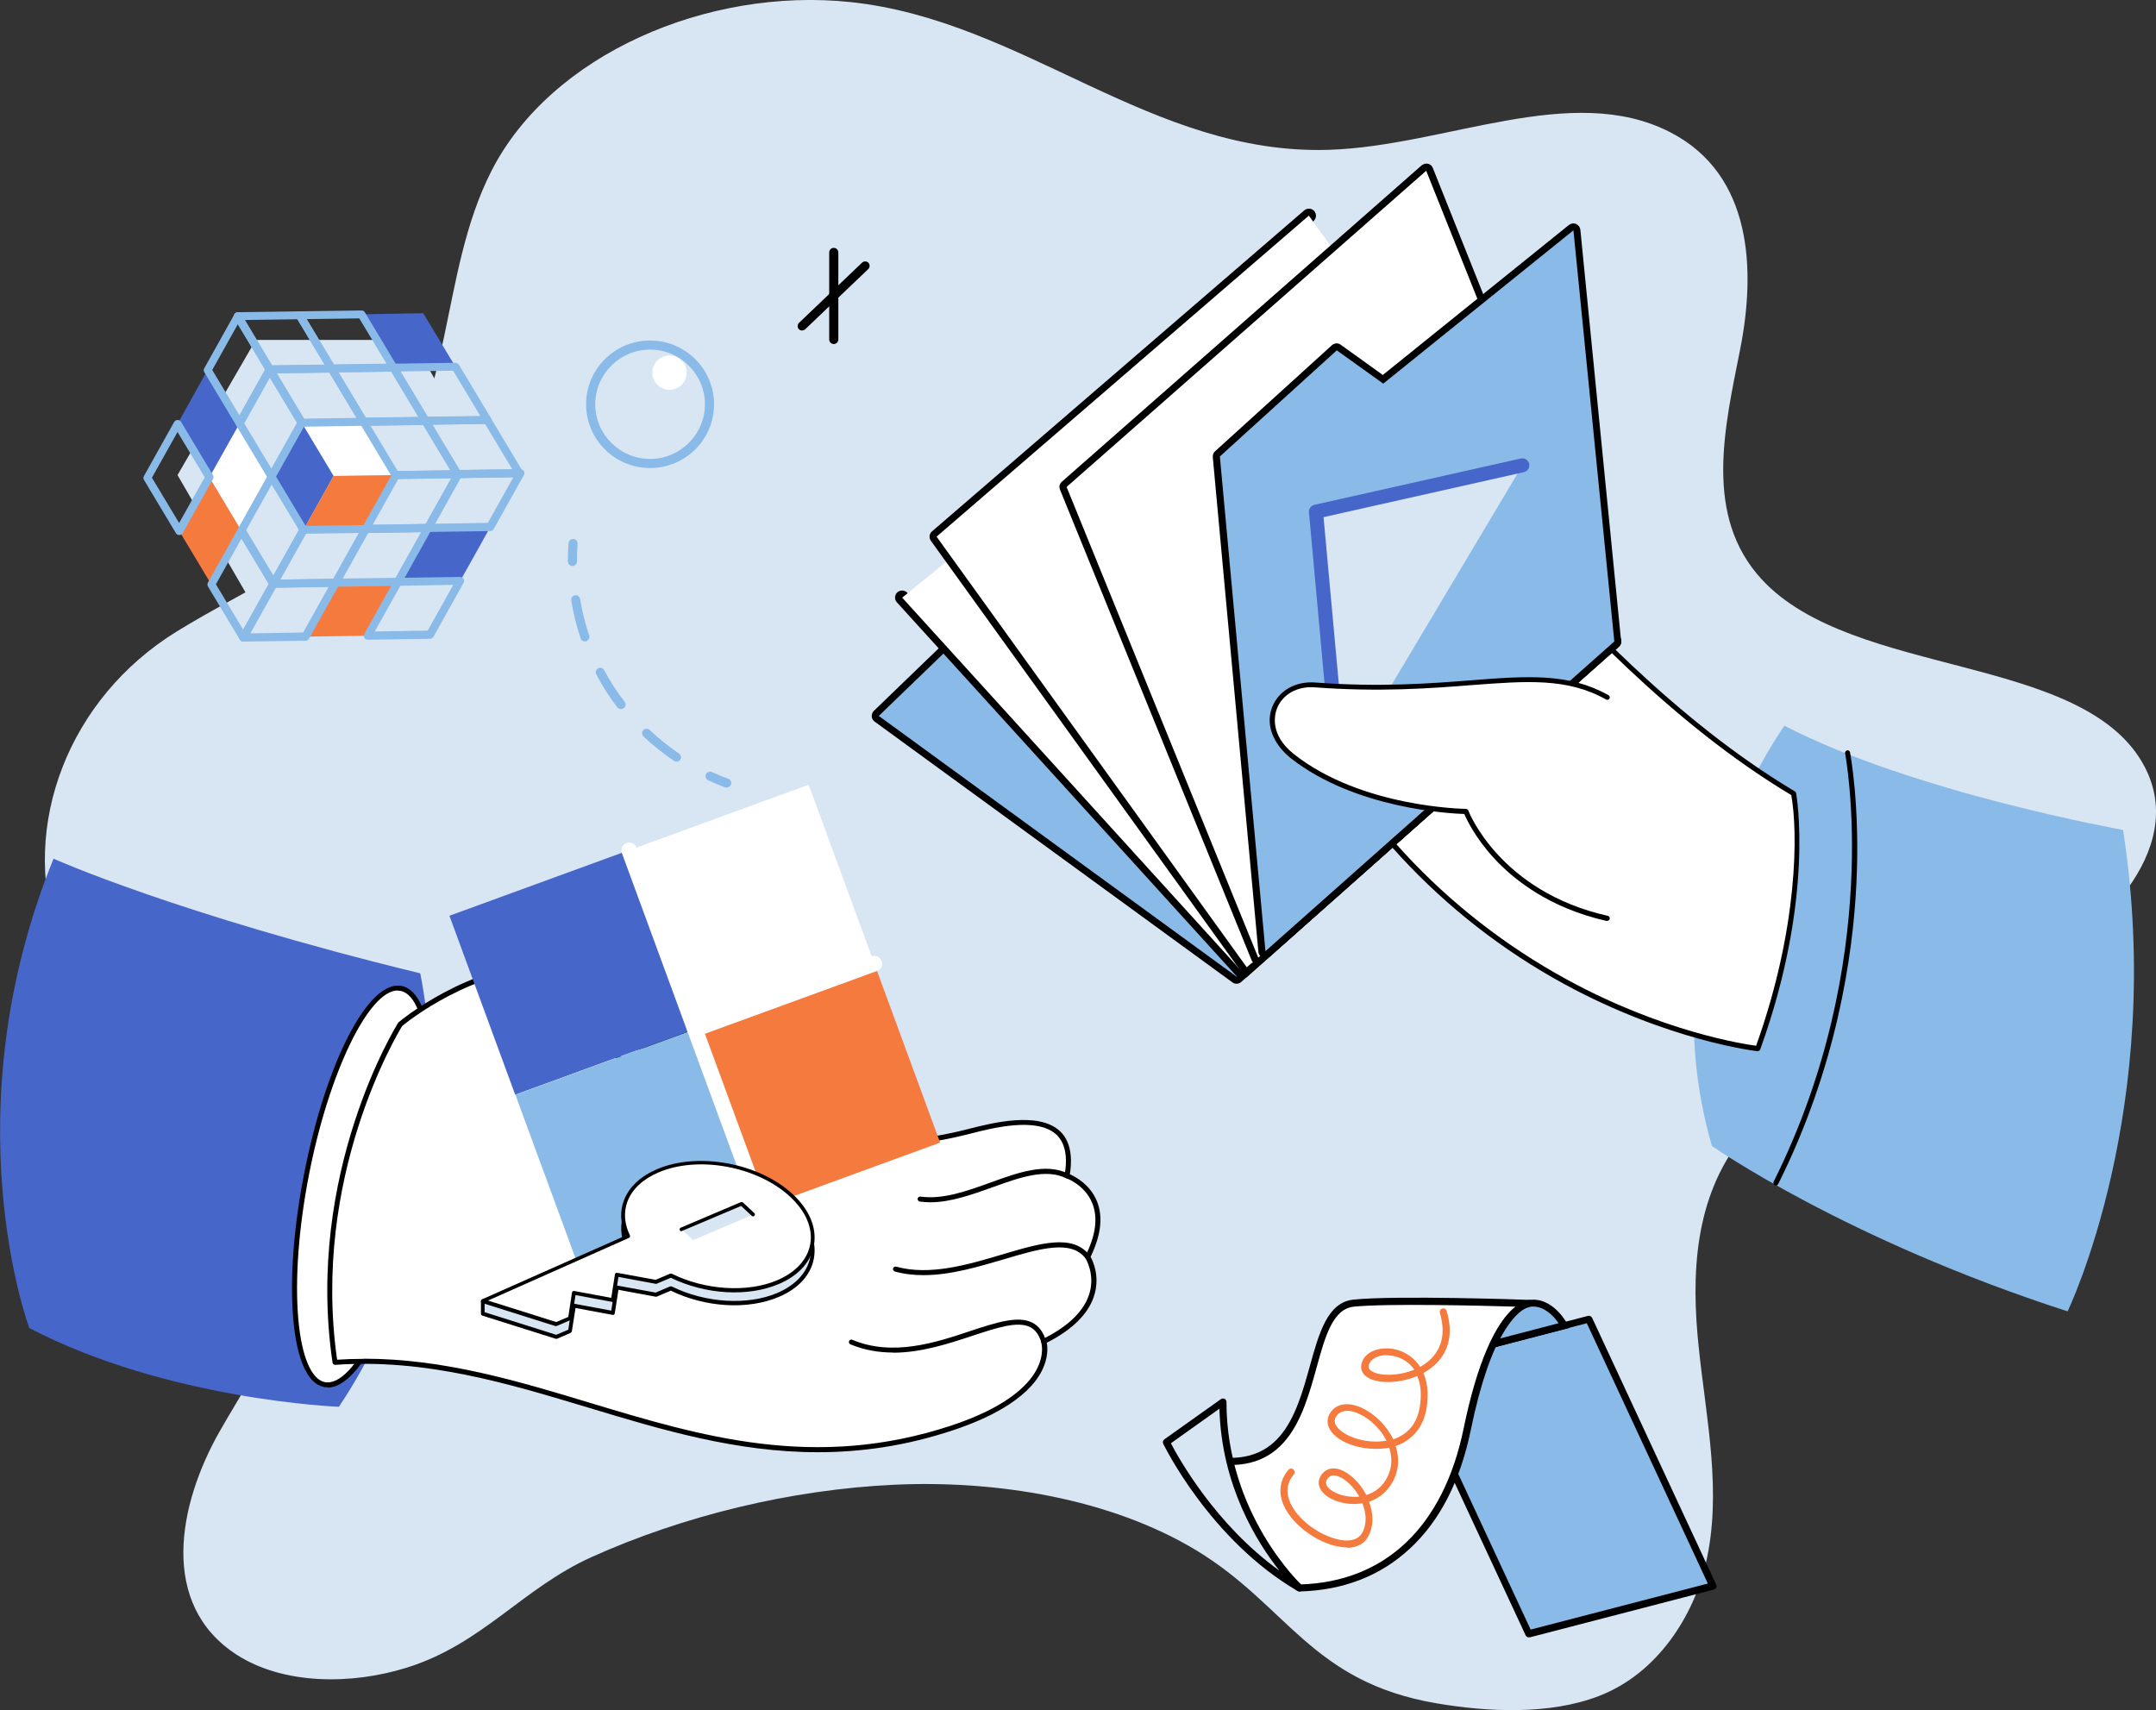 <svg width="179" height="142" viewBox="0 0 179 142" fill="none" xmlns="http://www.w3.org/2000/svg">
<rect x="0" y="0" width="179" height="142" fill="#333333" stroke="none"/>
<g clip-path="url(#clip0_261_56)">
<path d="M141.61 129.853C140.621 134.04 137.715 138.921 132.721 140.832C128.667 142.39 123.55 142.158 119.264 141.428C108.848 139.651 106.919 133.334 99.336 128.734C92.205 124.425 82.729 122.879 74.206 123.281C65.658 123.683 56.744 125.849 49.124 129.281C43.373 131.874 40.052 136.499 33.8 138.458C29.184 139.907 23.543 139.894 19.66 137.399C13.188 133.225 14.775 124.924 18.243 118.839C21.699 112.753 26.547 106.375 24.605 99.864C21.931 90.894 7.742 86.695 4.762 77.798C1.648 68.487 5.715 57.971 14.653 52.445C20.429 48.879 27.169 46.177 31.358 41.211C37.805 33.568 36.389 22.845 40.809 14.179C45.754 4.503 58.747 -1.071 70.591 0.17C84.988 1.68 95.526 12.914 110.35 12.439C120.046 12.123 130.474 6.767 138.667 10.978C145.53 14.508 145.762 22.48 144.48 28.979C143.198 35.479 141.403 42.818 146.262 48.1C153.894 56.377 173.2 54.198 178.096 63.74C181.576 70.531 174.433 77.895 166.679 81.741C158.925 85.587 149.62 88.216 144.675 94.399C140.633 99.45 140.401 105.876 141.036 111.877C141.659 117.877 143.002 123.95 141.61 129.865V129.853Z" fill="#D8E5F3"/>
<path d="M69.224 28.566C69.016 28.566 68.845 28.395 68.845 28.188V20.959C68.845 20.752 69.016 20.581 69.224 20.581C69.431 20.581 69.602 20.752 69.602 20.959V28.188C69.602 28.395 69.431 28.566 69.224 28.566Z" fill="black"/>
<path d="M66.598 27.446C66.501 27.446 66.403 27.409 66.33 27.336C66.183 27.19 66.195 26.947 66.33 26.813L71.568 21.811C71.715 21.665 71.959 21.677 72.093 21.811C72.24 21.957 72.228 22.2 72.093 22.334L66.855 27.336C66.781 27.409 66.684 27.434 66.598 27.434V27.446Z" fill="black"/>
<path d="M53.972 38.862C51.042 38.862 48.661 36.489 48.661 33.568C48.661 30.647 51.042 28.273 53.972 28.273C56.903 28.273 59.284 30.647 59.284 33.568C59.284 36.489 56.903 38.862 53.972 38.862ZM53.972 29.028C51.457 29.028 49.418 31.073 49.418 33.568C49.418 36.063 51.469 38.108 53.972 38.108C56.476 38.108 58.527 36.063 58.527 33.568C58.527 31.073 56.476 29.028 53.972 29.028Z" fill="#8ABAE7"/>
<path d="M55.584 32.363C56.373 32.363 57.013 31.725 57.013 30.939C57.013 30.152 56.373 29.515 55.584 29.515C54.795 29.515 54.156 30.152 54.156 30.939C54.156 31.725 54.795 32.363 55.584 32.363Z" fill="white"/>
<path d="M47.525 46.993C47.317 46.993 47.147 46.822 47.147 46.615C47.147 46.104 47.171 45.605 47.208 45.094C47.22 44.887 47.403 44.741 47.611 44.753C47.818 44.765 47.965 44.948 47.952 45.155C47.916 45.642 47.891 46.129 47.904 46.615C47.904 46.822 47.733 46.993 47.525 46.993Z" fill="#8ABAE7"/>
<path d="M56.17 63.241C56.097 63.241 56.024 63.217 55.963 63.18C55.071 62.572 54.217 61.89 53.423 61.148C53.276 61.002 53.264 60.77 53.411 60.624C53.557 60.478 53.789 60.466 53.936 60.612C54.693 61.33 55.523 61.987 56.378 62.572C56.549 62.681 56.598 62.925 56.476 63.083C56.402 63.192 56.28 63.241 56.17 63.241ZM51.542 58.871C51.432 58.871 51.323 58.823 51.249 58.725C50.92 58.3 50.602 57.849 50.321 57.399C50.028 56.949 49.76 56.474 49.503 55.987C49.405 55.804 49.479 55.585 49.662 55.488C49.845 55.391 50.065 55.464 50.163 55.646C50.407 56.109 50.675 56.559 50.956 56.997C51.237 57.435 51.542 57.861 51.86 58.275C51.982 58.433 51.958 58.677 51.787 58.798C51.713 58.847 51.64 58.871 51.555 58.871H51.542ZM48.563 53.261C48.404 53.261 48.258 53.163 48.209 53.005C47.867 51.983 47.598 50.924 47.427 49.853C47.391 49.646 47.537 49.463 47.733 49.427C47.94 49.39 48.123 49.536 48.16 49.731C48.331 50.753 48.587 51.776 48.917 52.762C48.978 52.956 48.88 53.163 48.685 53.236C48.648 53.248 48.612 53.261 48.563 53.261Z" fill="#8ABAE7"/>
<path d="M60.334 65.395C60.334 65.395 60.249 65.395 60.2 65.371C59.724 65.201 59.26 64.994 58.796 64.787C58.613 64.702 58.527 64.483 58.613 64.288C58.698 64.105 58.918 64.02 59.113 64.105C59.553 64.312 60.005 64.495 60.469 64.665C60.664 64.738 60.762 64.957 60.688 65.14C60.627 65.286 60.493 65.383 60.334 65.383V65.395Z" fill="#8ABAE7"/>
<path d="M176.277 68.913C176.277 68.913 158.852 65.809 148.155 60.259C148.155 60.259 136.567 76.081 142.135 95.153C142.135 95.153 153.198 102.919 171.661 108.883C171.661 108.883 179.843 91.965 176.265 68.913H176.277Z" fill="#8ABAE7"/>
<path d="M148.9 65.894C148.9 65.894 150.536 74.341 145.933 87.072C145.933 87.072 117.127 83.968 104.843 52.044C104.843 52.044 93.206 59.76 85.318 57.387C80.031 55.792 81.068 51.009 83.706 50.376C101.204 46.177 112.292 36.063 116.309 36.732C120.327 37.402 132.281 55.975 148.912 65.894H148.9Z" fill="white"/>
<path d="M145.933 87.279C145.933 87.279 145.921 87.279 145.909 87.279C145.835 87.279 138.57 86.439 129.888 81.717C124.796 78.942 120.217 75.376 116.285 71.128C111.425 65.882 107.542 59.565 104.733 52.36C103.048 53.443 92.644 59.809 85.257 57.581C82.741 56.827 81.276 55.208 81.325 53.261C81.362 51.788 82.351 50.498 83.657 50.181C93.768 47.747 101.668 43.378 107.444 40.189C111.584 37.901 114.587 36.233 116.346 36.525C118.031 36.805 120.925 39.97 124.93 44.339C130.901 50.863 139.095 59.797 149.022 65.712C149.071 65.748 149.108 65.797 149.12 65.846C149.132 65.931 150.707 74.499 146.141 87.133C146.116 87.218 146.031 87.267 145.945 87.267L145.933 87.279ZM104.843 51.837C104.843 51.837 104.892 51.837 104.904 51.837C104.965 51.861 105.014 51.898 105.039 51.958C107.835 59.212 111.718 65.553 116.59 70.823C120.485 75.035 125.028 78.564 130.083 81.327C137.971 85.636 144.675 86.682 145.799 86.829C149.328 76.994 149.267 68.986 148.717 66.016C138.777 60.064 130.596 51.131 124.613 44.607C120.815 40.457 117.811 37.183 116.273 36.927C114.661 36.659 111.718 38.29 107.652 40.542C101.864 43.743 93.939 48.137 83.767 50.571C82.644 50.839 81.801 51.971 81.764 53.261C81.716 55.013 83.071 56.474 85.403 57.18C87.614 57.849 91.594 58.08 97.968 55.415C101.803 53.808 104.709 51.885 104.745 51.873C104.782 51.849 104.819 51.837 104.855 51.837H104.843Z" fill="black"/>
<path d="M102.67 81.68C102.547 81.68 102.425 81.644 102.328 81.571L72.618 59.918C72.484 59.821 72.386 59.663 72.374 59.492C72.374 59.322 72.423 59.152 72.545 59.03L104.062 28.614C104.269 28.407 104.611 28.395 104.843 28.578L134.381 52.798C134.516 52.908 134.589 53.066 134.589 53.236C134.589 53.407 134.516 53.565 134.394 53.687L103.048 81.534C102.938 81.632 102.804 81.68 102.657 81.68H102.67ZM73.864 59.383L102.633 80.341L133.124 53.261L104.513 29.807L73.864 59.371V59.383Z" fill="black"/>
<path d="M72.96 59.444L102.67 81.096L134.027 53.261L104.477 29.04L72.96 59.444Z" fill="#8ABAE7"/>
<path d="M103.134 81.278C102.975 81.278 102.816 81.218 102.694 81.084L74.462 50.011C74.243 49.768 74.267 49.402 74.499 49.183C74.743 48.964 75.11 48.989 75.329 49.22L103.17 79.867L133.624 52.822C133.869 52.603 134.235 52.628 134.455 52.871C134.675 53.115 134.65 53.48 134.406 53.699L103.512 81.132C103.402 81.23 103.256 81.278 103.121 81.278H103.134Z" fill="black"/>
<path d="M74.902 49.622L103.134 80.694L134.027 53.261L106.296 24.172L74.902 49.622Z" fill="white"/>
<path d="M103.512 80.901C103.329 80.901 103.146 80.816 103.036 80.658L77.283 44.899C77.112 44.656 77.149 44.315 77.381 44.12L108.287 17.465C108.531 17.259 108.897 17.283 109.117 17.526C109.324 17.77 109.3 18.135 109.056 18.354L78.553 44.668L103.988 80C104.171 80.256 104.123 80.621 103.854 80.816C103.756 80.889 103.634 80.925 103.512 80.925V80.901Z" fill="black"/>
<path d="M77.759 44.558L103.512 80.317L134.027 53.261L108.665 17.904L77.759 44.558Z" fill="white"/>
<path d="M104.465 80.098C104.465 80.098 104.379 80.098 104.33 80.086C104.147 80.037 103.988 79.915 103.915 79.733L88.004 40.651C87.907 40.42 87.968 40.165 88.163 39.994L118.031 13.729C118.178 13.607 118.373 13.559 118.556 13.595C118.739 13.644 118.898 13.765 118.959 13.948L134.565 53.029C134.65 53.261 134.589 53.516 134.406 53.675L104.843 79.927C104.733 80.025 104.599 80.074 104.452 80.074L104.465 80.098ZM89.25 40.603L104.697 78.528L133.331 53.09L118.178 15.153L89.25 40.591V40.603Z" fill="black"/>
<path d="M88.554 40.432L104.465 79.514L134.027 53.261L118.409 14.179L88.554 40.432Z" fill="white"/>
<path d="M105.063 79.562C104.99 79.562 104.916 79.55 104.843 79.526C104.636 79.441 104.501 79.258 104.477 79.039L100.691 37.962C100.679 37.779 100.74 37.596 100.875 37.475L110.582 28.663C110.79 28.48 111.095 28.456 111.315 28.626L114.807 31.134L130.254 18.683C130.425 18.549 130.645 18.512 130.852 18.597C131.048 18.683 131.182 18.865 131.207 19.072L134.589 53.212C134.613 53.395 134.54 53.577 134.394 53.699L105.442 79.416C105.332 79.514 105.197 79.562 105.051 79.562H105.063ZM101.888 38.144L105.539 77.773L133.405 53.017L130.156 20.253L115.198 32.302C114.99 32.472 114.697 32.472 114.49 32.326L111.022 29.831L101.876 38.132L101.888 38.144Z" fill="black"/>
<path d="M101.278 37.901L105.063 78.978L134.027 53.261L130.633 19.121L114.844 31.852L110.985 29.089L101.278 37.901Z" fill="#8ABAE7"/>
<path d="M126.395 38.643L111.229 64.093L109.263 42.489L126.395 38.643Z" fill="#D8E5F3"/>
<path d="M111.229 64.677C110.936 64.677 110.68 64.446 110.643 64.142L108.677 42.538C108.653 42.246 108.848 41.978 109.129 41.917L126.261 38.071C126.579 37.998 126.884 38.193 126.957 38.509C127.03 38.826 126.835 39.13 126.518 39.203L109.886 42.94L111.816 64.032C111.84 64.349 111.608 64.641 111.29 64.665C111.278 64.665 111.254 64.665 111.242 64.665L111.229 64.677Z" fill="#4666C9"/>
<path d="M133.453 76.252C124.246 74.183 121.719 67.367 121.719 67.367C121.719 67.367 113.073 67.318 107.31 62.778C104.11 60.259 105.893 56.608 109.166 56.851C121.865 57.812 127.8 54.709 133.453 57.886V76.24V76.252Z" fill="white"/>
<path d="M133.453 76.471C133.453 76.471 133.417 76.471 133.404 76.471C128.593 75.388 125.626 73.002 123.978 71.189C122.451 69.509 121.767 68.036 121.572 67.586C120.424 67.549 112.524 67.16 107.175 62.961C105.991 62.024 104.953 60.405 105.625 58.701C106.162 57.35 107.554 56.547 109.178 56.669C114.526 57.07 118.739 56.754 122.122 56.486C126.835 56.121 130.242 55.865 133.551 57.727C133.649 57.788 133.685 57.91 133.624 58.007C133.563 58.105 133.441 58.141 133.343 58.08C130.144 56.279 126.786 56.535 122.146 56.888C118.751 57.155 114.526 57.472 109.141 57.07C107.7 56.961 106.479 57.654 106.015 58.835C105.832 59.31 105.38 61.001 107.432 62.62C113.061 67.063 121.621 67.16 121.706 67.16C121.792 67.16 121.877 67.221 121.902 67.294C121.926 67.367 124.503 74.025 133.49 76.045C133.6 76.069 133.673 76.179 133.649 76.3C133.624 76.398 133.539 76.459 133.441 76.459L133.453 76.471Z" fill="black"/>
<path d="M147.447 98.427C147.447 98.427 147.386 98.427 147.349 98.403C147.252 98.355 147.203 98.221 147.252 98.123C156.434 79.733 153.223 62.718 153.186 62.547C153.162 62.438 153.235 62.328 153.357 62.304C153.467 62.279 153.577 62.352 153.601 62.474C153.601 62.523 154.444 66.831 154.126 73.379C153.833 79.416 152.466 88.642 147.63 98.318C147.593 98.391 147.52 98.44 147.447 98.44V98.427Z" fill="black"/>
<path d="M4.445 71.298C4.445 71.298 14.641 75.887 34.887 80.816C34.887 80.816 39.283 100.241 28.134 116.806C28.134 116.806 13.957 116.27 2.43 110.27C2.43 110.27 -4.188 92.512 4.445 71.298Z" fill="#4666C9"/>
<path d="M34.801 99.401C33.043 108.493 29.526 115.455 26.937 114.956C24.349 114.457 23.665 106.691 25.423 97.612C27.182 88.52 30.698 81.558 33.287 82.057C35.876 82.556 36.56 90.321 34.801 99.401Z" fill="white"/>
<path d="M27.194 115.187C27.096 115.187 26.998 115.187 26.901 115.163C25.545 114.907 24.642 112.899 24.349 109.527C24.056 106.229 24.373 101.981 25.228 97.576C27.035 88.24 30.588 81.327 33.336 81.863C36.083 82.386 36.816 90.115 35.021 99.462C33.287 108.469 29.917 115.211 27.218 115.211L27.194 115.187ZM33.019 82.24C30.601 82.24 27.279 89.117 25.631 97.648C24.788 102.03 24.483 106.229 24.764 109.491C25.032 112.619 25.851 114.542 26.974 114.761C29.404 115.224 32.896 108.176 34.594 99.377C36.291 90.565 35.681 82.739 33.251 82.276C33.177 82.264 33.092 82.252 33.019 82.252V82.24Z" fill="black"/>
<path d="M33.226 85.039C33.226 85.039 25.472 97.222 27.817 113.106C45.693 111.852 59.345 125.094 79.054 118.558C88.078 115.564 86.661 111.377 86.661 111.377C92.864 108.298 90.312 104.355 90.312 104.355C92.95 99.121 88.603 97.624 88.603 97.624C89.738 91.234 82.436 93.437 80.128 94.022C63.216 98.245 50.846 87.34 50.846 87.34C63.35 85.672 67.82 75.181 62.496 74.767C57.172 74.353 55.596 79.611 45.938 80C38.758 80.28 33.251 85.039 33.251 85.039H33.226Z" fill="white"/>
<path d="M67.893 120.579C61.128 120.579 54.937 118.717 48.893 116.891C42.226 114.883 35.339 112.789 27.829 113.325C27.719 113.325 27.621 113.252 27.609 113.142C25.289 97.369 32.97 85.052 33.055 84.93C33.055 84.918 33.08 84.893 33.092 84.881C33.153 84.832 38.745 80.086 45.913 79.793C51.176 79.587 54.058 77.883 56.378 76.519C58.332 75.363 60.029 74.377 62.483 74.56C63.973 74.669 64.84 75.546 64.877 76.958C64.975 80.524 59.87 86.159 51.31 87.486C52.263 88.252 55.084 90.346 59.211 92.086C63.924 94.07 71.373 95.993 80.055 93.827C80.177 93.802 80.299 93.766 80.446 93.729C82.314 93.255 86.185 92.257 87.98 93.9C88.798 94.654 89.079 95.871 88.823 97.502C89.274 97.697 90.495 98.342 91.069 99.73C91.594 101.02 91.411 102.566 90.544 104.355C90.74 104.708 91.301 105.913 90.886 107.422C90.459 108.992 89.115 110.367 86.905 111.487C86.979 111.84 87.052 112.704 86.515 113.787C85.269 116.282 81.813 117.865 79.127 118.753C75.183 120.068 71.459 120.579 67.905 120.579H67.893ZM30.21 112.814C36.865 112.814 43.032 114.676 49.015 116.489C58.173 119.252 67.649 122.112 78.981 118.364C83.547 116.854 85.33 115.041 86.026 113.787C86.759 112.461 86.454 111.463 86.441 111.451C86.405 111.353 86.441 111.244 86.551 111.195C88.737 110.112 90.056 108.809 90.471 107.325C90.91 105.742 90.129 104.489 90.117 104.476C90.08 104.416 90.068 104.33 90.117 104.27C90.984 102.553 91.167 101.093 90.678 99.888C90.056 98.367 88.542 97.831 88.517 97.831C88.419 97.795 88.358 97.697 88.383 97.6C88.664 96.03 88.432 94.886 87.699 94.204C86.075 92.707 82.351 93.669 80.556 94.131C80.409 94.168 80.287 94.204 80.165 94.228C71.373 96.419 63.827 94.484 59.04 92.464C53.863 90.273 50.712 87.534 50.688 87.51C50.627 87.461 50.602 87.376 50.627 87.291C50.651 87.218 50.712 87.157 50.798 87.145C60.053 85.916 64.559 79.964 64.474 76.982C64.437 75.801 63.729 75.096 62.459 74.998C60.127 74.816 58.576 75.741 56.598 76.897C54.241 78.284 51.298 80.013 45.925 80.232C39.148 80.499 33.788 84.857 33.385 85.198C32.994 85.843 25.826 97.734 27.988 112.899C28.733 112.85 29.465 112.826 30.198 112.826L30.21 112.814Z" fill="black"/>
<path d="M74.145 112.302C72.973 112.302 71.776 112.108 70.604 111.621C70.494 111.572 70.445 111.45 70.494 111.353C70.543 111.244 70.665 111.195 70.762 111.244C74.108 112.655 77.698 111.475 80.568 110.513C82.68 109.82 84.512 109.211 85.709 109.82C86.246 110.099 86.612 110.586 86.844 111.329C86.881 111.438 86.82 111.56 86.71 111.584C86.6 111.621 86.478 111.56 86.454 111.45C86.258 110.83 85.965 110.416 85.538 110.197C84.5 109.661 82.754 110.246 80.727 110.915C78.773 111.56 76.489 112.315 74.157 112.315L74.145 112.302Z" fill="black"/>
<path d="M77.234 99.827C76.941 99.827 76.648 99.803 76.367 99.766C76.257 99.754 76.172 99.644 76.184 99.535C76.196 99.425 76.306 99.34 76.416 99.352C78.272 99.62 80.287 98.89 82.241 98.184C84.597 97.332 86.82 96.541 88.676 97.442C88.786 97.49 88.822 97.612 88.773 97.721C88.725 97.831 88.603 97.868 88.493 97.819C86.795 97.003 84.646 97.77 82.387 98.586C80.678 99.194 78.931 99.827 77.234 99.827Z" fill="black"/>
<path d="M76.672 105.876C75.867 105.876 75.073 105.791 74.291 105.572C74.181 105.535 74.12 105.426 74.145 105.316C74.169 105.207 74.291 105.146 74.401 105.17C77.198 105.949 80.385 105 83.205 104.16C86.356 103.223 89.079 102.419 90.459 104.233C90.532 104.33 90.507 104.452 90.422 104.525C90.324 104.598 90.202 104.574 90.129 104.489C88.932 102.906 86.331 103.673 83.34 104.562C81.227 105.182 78.919 105.876 76.685 105.876H76.672Z" fill="black"/>
<path d="M52.218 70.594L37.313 76.036L42.773 90.893L57.679 85.451L52.218 70.594Z" fill="#4666C9"/>
<path d="M67.137 65.156L52.231 70.599L57.692 85.456L72.597 80.013L67.137 65.156Z" fill="white"/>
<path d="M57.697 85.459L42.792 90.902L48.252 105.759L63.158 100.316L57.697 85.459Z" fill="#8ABAE7"/>
<path d="M72.592 80.014L57.686 85.457L63.147 100.314L78.052 94.871L72.592 80.014Z" fill="#F57A3E"/>
<path d="M63.155 100.959C62.886 100.959 62.642 100.801 62.544 100.533L51.628 70.823C51.506 70.495 51.677 70.118 52.019 69.996C52.348 69.874 52.727 70.044 52.849 70.385L63.766 100.095C63.888 100.423 63.717 100.801 63.375 100.922C63.302 100.947 63.228 100.959 63.155 100.959Z" fill="white"/>
<path d="M57.685 86.098C57.416 86.098 57.172 85.94 57.074 85.672C56.952 85.344 57.123 84.966 57.465 84.845L72.374 79.404C72.716 79.282 73.082 79.453 73.205 79.794C73.327 80.122 73.156 80.5 72.814 80.621L57.904 86.062C57.831 86.086 57.758 86.098 57.685 86.098Z" fill="white"/>
<path d="M64.584 107.519C67.954 106.095 68.442 102.858 65.695 100.302C62.947 97.746 57.978 96.833 54.62 98.257C51.994 99.365 51.115 101.58 52.153 103.71L40.089 108.018V109.065L46.182 110.988L47.318 110.501L47.647 108.383L50.895 108.98L51.225 106.862L54.473 107.458L55.719 106.935C58.466 108.298 62.007 108.59 64.608 107.495L64.584 107.519Z" fill="#D8E5F3"/>
<path d="M46.182 111.158C46.182 111.158 46.145 111.158 46.133 111.158L40.04 109.235C39.979 109.211 39.93 109.15 39.93 109.089V108.043C39.93 107.97 39.967 107.921 40.04 107.897L51.946 103.649C51.506 102.663 51.457 101.665 51.799 100.752C52.214 99.645 53.167 98.744 54.559 98.148C57.965 96.699 63.021 97.624 65.805 100.217C67.209 101.519 67.832 103.028 67.576 104.464C67.331 105.852 66.293 106.996 64.645 107.69C62.081 108.773 58.576 108.566 55.694 107.166L54.51 107.665C54.51 107.665 54.449 107.678 54.424 107.665L51.347 107.093L51.042 109.041C51.042 109.041 51.017 109.126 50.981 109.15C50.944 109.175 50.908 109.187 50.859 109.175L47.782 108.603L47.476 110.55C47.476 110.55 47.427 110.647 47.379 110.672L46.243 111.158C46.243 111.158 46.206 111.171 46.182 111.171V111.158ZM40.247 108.956L46.182 110.83L47.183 110.404L47.489 108.383C47.489 108.383 47.513 108.298 47.55 108.274C47.586 108.25 47.623 108.237 47.672 108.25L50.749 108.822L51.054 106.874C51.054 106.874 51.078 106.789 51.115 106.765C51.152 106.74 51.188 106.728 51.237 106.74L54.437 107.325L55.633 106.813C55.633 106.813 55.719 106.801 55.767 106.813C58.539 108.189 62.056 108.408 64.523 107.361C66.061 106.704 67.038 105.645 67.27 104.367C67.502 103.04 66.904 101.629 65.585 100.411C62.874 97.904 57.99 96.991 54.681 98.403C53.374 98.963 52.483 99.791 52.092 100.825C51.762 101.714 51.836 102.687 52.3 103.637C52.324 103.673 52.324 103.722 52.3 103.771C52.287 103.807 52.251 103.844 52.202 103.856L40.235 108.128V108.956H40.247Z" fill="black"/>
<path d="M64.584 106.472C67.954 105.048 68.442 101.811 65.695 99.255C62.947 96.699 57.978 95.786 54.62 97.21C51.994 98.318 51.115 100.533 52.153 102.663L40.089 108.03L46.182 109.953L47.318 109.467L47.647 107.349L50.895 107.945L51.225 105.827L54.473 106.424L55.719 105.9C58.466 107.264 62.007 107.556 64.608 106.46L64.584 106.472Z" fill="white"/>
<path d="M46.182 110.112C46.182 110.112 46.145 110.112 46.133 110.112L40.04 108.189C39.979 108.164 39.93 108.116 39.93 108.043C39.93 107.982 39.967 107.921 40.028 107.884L51.946 102.59C51.506 101.604 51.445 100.594 51.799 99.681C52.214 98.561 53.167 97.673 54.559 97.076C57.965 95.628 63.021 96.565 65.805 99.145C67.209 100.448 67.832 101.957 67.576 103.393C67.331 104.781 66.293 105.925 64.645 106.619C62.081 107.702 58.576 107.495 55.694 106.095L54.51 106.594C54.51 106.594 54.449 106.606 54.424 106.594L51.347 106.022L51.042 107.97C51.042 107.97 51.017 108.055 50.981 108.079C50.944 108.103 50.908 108.116 50.859 108.103L47.782 107.531L47.476 109.479C47.476 109.479 47.427 109.576 47.379 109.6L46.243 110.087C46.243 110.087 46.206 110.1 46.182 110.1V110.112ZM40.541 107.994L46.182 109.771L47.183 109.345L47.489 107.324C47.489 107.324 47.513 107.239 47.55 107.215C47.586 107.191 47.623 107.178 47.672 107.191L50.749 107.763L51.054 105.815C51.054 105.815 51.078 105.73 51.115 105.706C51.152 105.681 51.188 105.669 51.237 105.681L54.437 106.266L55.633 105.754C55.633 105.754 55.719 105.742 55.767 105.754C58.539 107.13 62.056 107.349 64.523 106.302C66.061 105.645 67.038 104.586 67.27 103.308C67.502 101.981 66.904 100.57 65.585 99.352C62.874 96.845 57.99 95.932 54.681 97.344C53.374 97.904 52.483 98.732 52.092 99.766C51.762 100.655 51.836 101.628 52.3 102.578C52.324 102.614 52.324 102.663 52.3 102.699C52.275 102.736 52.251 102.773 52.214 102.785L40.528 107.982L40.541 107.994Z" fill="black"/>
<path d="M57.538 102.967L56.586 102.079L61.568 99.961L62.52 100.849L57.538 102.967Z" fill="#D8E5F3"/>
<path d="M56.586 102.237C56.525 102.237 56.464 102.2 56.439 102.14C56.403 102.054 56.439 101.969 56.525 101.933L61.507 99.815C61.507 99.815 61.629 99.803 61.678 99.839L62.63 100.728C62.691 100.789 62.703 100.886 62.63 100.947C62.569 101.008 62.471 101.02 62.41 100.947L61.531 100.131L56.635 102.2C56.635 102.2 56.598 102.213 56.574 102.213L56.586 102.237Z" fill="black"/>
<path d="M142.221 131.691L126.932 135.659L116.626 113.495L131.915 109.527L142.221 131.691Z" fill="#8ABAE7"/>
<path d="M126.932 135.951C126.823 135.951 126.713 135.89 126.664 135.78L116.358 113.629C116.321 113.556 116.321 113.459 116.358 113.386C116.394 113.313 116.468 113.252 116.553 113.227L131.841 109.26C131.976 109.223 132.122 109.296 132.183 109.418L142.489 131.581C142.526 131.654 142.526 131.752 142.489 131.825C142.453 131.898 142.379 131.959 142.294 131.983L127.006 135.951C127.006 135.951 126.957 135.951 126.932 135.951ZM117.029 113.69L127.079 135.306L141.793 131.484L131.744 109.868L117.029 113.69Z" fill="black"/>
<path d="M126.981 108.225C125.113 108.724 123.208 111.901 121.804 118.68C120.033 127.249 114.844 131.667 107.883 131.849C107.883 131.849 102.828 128.49 99.69 121.017C110.802 123.719 107.383 108.712 112.365 108.201C115.894 107.836 126.969 108.225 126.969 108.225H126.981Z" fill="white"/>
<path d="M107.884 132.141C107.884 132.141 107.774 132.129 107.725 132.093C107.676 132.056 102.56 128.6 99.434 121.139C99.397 121.041 99.409 120.92 99.482 120.834C99.556 120.749 99.666 120.713 99.775 120.737C106.272 122.319 107.59 117.597 108.751 113.422C109.508 110.696 110.216 108.128 112.365 107.909C115.869 107.544 126.554 107.909 127.006 107.933C127.152 107.933 127.274 108.043 127.287 108.189C127.299 108.335 127.213 108.469 127.067 108.505C125.944 108.809 123.794 110.538 122.109 118.741C121.23 123.001 119.521 126.324 117.005 128.624C114.575 130.863 111.51 132.044 107.908 132.141H107.884ZM100.191 121.431C103.048 127.881 107.358 131.119 107.969 131.557C115.027 131.338 119.838 126.75 121.511 118.631C122.61 113.288 124.1 109.832 125.846 108.493C122.94 108.408 115.21 108.213 112.402 108.493C110.655 108.675 110.02 110.951 109.3 113.58C108.164 117.67 106.76 122.733 100.191 121.431Z" fill="black"/>
<path d="M107.883 131.849C107.883 131.849 101.522 126.007 101.522 116.404L96.832 119.739C96.832 119.739 100.593 127.601 107.883 131.837V131.849Z" fill="#D8E5F3"/>
<path d="M107.883 132.141C107.883 132.141 107.786 132.129 107.737 132.105C100.459 127.869 96.613 119.958 96.576 119.873C96.515 119.739 96.552 119.593 96.674 119.508L101.363 116.173C101.448 116.112 101.57 116.1 101.668 116.148C101.766 116.197 101.827 116.295 101.827 116.404C101.827 125.751 108.03 131.569 108.091 131.63C108.201 131.727 108.213 131.898 108.128 132.02C108.067 132.093 107.981 132.141 107.896 132.141H107.883ZM97.211 119.836C97.822 121.005 100.887 126.579 106.223 130.413C104.367 128.076 101.412 123.354 101.241 116.964L97.211 119.836Z" fill="black"/>
<path d="M126.981 108.225C128.752 107.933 129.863 110.051 129.863 110.051L124.014 111.572C124.014 111.572 125.321 108.493 126.969 108.225H126.981Z" fill="#8ABAE7"/>
<path d="M123.513 112.01L123.745 111.463C123.806 111.329 125.137 108.237 126.932 107.945C128.886 107.629 130.071 109.832 130.132 109.929L130.303 110.258L123.526 112.022L123.513 112.01ZM127.03 108.517C126.029 108.688 125.064 110.16 124.551 111.134L129.399 109.868C129.033 109.333 128.166 108.322 127.018 108.505L127.03 108.517Z" fill="black"/>
<path d="M111.828 128.478C111.828 128.478 111.706 128.478 111.645 128.478C109.715 128.368 107.346 126.737 106.577 124.985C106.113 123.914 106.247 122.903 106.968 122.039C107.078 121.918 107.261 121.893 107.383 122.003C107.505 122.112 107.529 122.295 107.42 122.417C106.846 123.11 106.736 123.889 107.114 124.753C107.859 126.457 110.13 127.821 111.669 127.906C112.133 127.93 112.756 127.845 113.073 127.309C113.513 126.543 113.44 125.642 113.11 124.814C112.927 124.851 112.731 124.863 112.536 124.875C111.266 124.912 110.008 124.376 109.618 123.622C109.41 123.22 109.447 122.806 109.727 122.429C110.204 121.796 110.997 121.759 111.852 122.319C112.45 122.709 113.037 123.366 113.44 124.133C114.099 123.926 114.819 123.475 115.259 122.49C115.601 121.711 115.576 120.92 115.332 120.201C113.745 120.518 111.461 120.08 110.546 118.887C110.179 118.412 110.118 117.877 110.387 117.402C110.875 116.514 111.95 116.343 113.183 116.952C114.136 117.426 115.125 118.364 115.674 119.508C116.578 119.203 117.603 118.498 117.872 116.83C118.043 115.832 117.97 114.956 117.665 114.25C116.199 114.871 114.49 114.907 113.61 114.408C113.171 114.165 112.963 113.787 113.012 113.374C113.085 112.826 113.464 112.375 114.062 112.144C114.88 111.816 116.163 111.864 117.201 112.704C117.42 112.874 117.677 113.13 117.909 113.495C118.116 113.374 118.324 113.24 118.507 113.094C119.337 112.424 120.192 111.183 119.545 109.016C119.496 108.858 119.582 108.7 119.74 108.651C119.899 108.602 120.058 108.688 120.107 108.846C120.852 111.317 119.85 112.765 118.873 113.544C118.654 113.714 118.422 113.873 118.177 114.006C118.483 114.7 118.641 115.649 118.434 116.94C118.177 118.485 117.274 119.581 115.87 120.068C116.15 120.907 116.175 121.832 115.772 122.745C115.344 123.707 114.6 124.376 113.659 124.693C114.026 125.642 114.087 126.701 113.562 127.626C113.232 128.21 112.609 128.514 111.803 128.514L111.828 128.478ZM110.741 122.502C110.546 122.502 110.362 122.575 110.216 122.77C110.069 122.964 110.057 123.147 110.155 123.342C110.399 123.816 111.388 124.315 112.536 124.279C112.634 124.279 112.744 124.279 112.853 124.254C112.499 123.646 112.023 123.123 111.547 122.806C111.339 122.672 111.034 122.514 110.741 122.514V122.502ZM111.828 117.147C111.474 117.147 111.132 117.268 110.912 117.646C110.753 117.925 110.79 118.193 111.022 118.498C111.645 119.301 113.476 119.922 115.112 119.617C114.624 118.644 113.769 117.852 112.939 117.439C112.744 117.341 112.28 117.134 111.828 117.134V117.147ZM115.137 112.522C114.832 112.522 114.551 112.57 114.319 112.668C114.087 112.765 113.684 112.984 113.635 113.434C113.635 113.495 113.598 113.702 113.94 113.885C114.587 114.25 116.077 114.274 117.42 113.726C117.274 113.507 117.091 113.313 116.883 113.142C116.334 112.704 115.699 112.534 115.137 112.534V112.522Z" fill="#F57A3E"/>
<path d="M34.215 28.225H21.235L14.739 39.446L21.235 50.656H34.215L40.711 39.446L34.215 28.225Z" fill="#D8E5F3"/>
<path d="M27.865 48.392L33.031 48.307L30.527 52.786L25.362 52.859L27.865 48.392Z" fill="#F57A3E"/>
<path d="M17.388 39.617L20.038 44.047L17.535 48.514L14.885 44.096L17.388 39.617Z" fill="#F57A3E"/>
<path d="M30.186 35.016L32.835 39.446L27.694 39.519L25.045 35.101L30.186 35.016Z" fill="white"/>
<path d="M25.044 35.101L27.694 39.519L25.191 43.998L22.541 39.568L25.044 35.101Z" fill="#4666C9"/>
<path d="M35.534 43.84L40.711 43.755L38.208 48.234L33.031 48.307L35.534 43.84Z" fill="#4666C9"/>
<path d="M35.143 26.009L37.805 30.44L32.664 30.513L30.014 26.095L35.143 26.009Z" fill="#4666C9"/>
<path d="M19.892 35.15L22.541 39.568L20.038 44.047L17.388 39.617L19.892 35.15Z" fill="white"/>
<path d="M27.694 39.52L32.872 39.447L30.369 43.913L25.191 43.998L27.694 39.52Z" fill="#F57A3E"/>
<path d="M17.23 30.72L19.892 35.15L17.388 39.617L14.739 35.199L17.23 30.72Z" fill="#4666C9"/>
<path d="M35.314 35.272C35.192 35.272 35.082 35.211 35.033 35.113L32.383 30.695C32.322 30.598 32.322 30.464 32.383 30.367C32.444 30.257 32.554 30.196 32.664 30.196L37.805 30.123C37.927 30.123 38.037 30.184 38.098 30.282L40.748 34.7C40.809 34.797 40.809 34.931 40.748 35.028C40.687 35.126 40.577 35.199 40.467 35.199L35.326 35.272H35.314ZM33.25 30.841L35.509 34.602L39.881 34.541L37.622 30.78L33.25 30.841Z" fill="#8ABAE7"/>
<path d="M37.976 39.702C37.854 39.702 37.744 39.641 37.695 39.544L35.045 35.126C34.984 35.028 34.984 34.895 35.045 34.797C35.106 34.688 35.216 34.627 35.326 34.627L40.467 34.554C40.589 34.554 40.699 34.615 40.748 34.712L43.398 39.13C43.459 39.227 43.459 39.361 43.398 39.459C43.337 39.556 43.227 39.629 43.117 39.629L37.976 39.702ZM35.9 35.26L38.159 39.02L42.531 38.96L40.272 35.199L35.9 35.26Z" fill="#8ABAE7"/>
<path d="M27.523 30.927C27.401 30.927 27.291 30.866 27.243 30.768L24.593 26.35C24.532 26.253 24.532 26.119 24.593 26.022C24.654 25.912 24.764 25.851 24.874 25.851L30.015 25.778C30.137 25.778 30.247 25.839 30.295 25.936L32.945 30.355C33.006 30.452 33.006 30.586 32.945 30.683C32.884 30.781 32.774 30.854 32.664 30.854L27.523 30.927ZM25.46 26.496L27.719 30.257L32.09 30.196L29.831 26.436L25.46 26.496Z" fill="#8ABAE7"/>
<path d="M25.044 35.43C24.922 35.43 24.812 35.369 24.764 35.272L22.114 30.854C22.053 30.756 22.053 30.622 22.114 30.525C22.175 30.416 22.285 30.355 22.395 30.355L27.536 30.282C27.658 30.282 27.768 30.343 27.816 30.44L30.466 34.858C30.527 34.955 30.527 35.089 30.466 35.187C30.405 35.296 30.295 35.357 30.185 35.357L25.044 35.43ZM22.969 31L25.228 34.761L29.599 34.7L27.34 30.939L22.969 31Z" fill="#8ABAE7"/>
<path d="M30.185 35.357C30.063 35.357 29.953 35.296 29.904 35.199L27.255 30.78C27.194 30.683 27.194 30.549 27.255 30.452C27.316 30.342 27.426 30.282 27.536 30.282L32.676 30.209C32.811 30.209 32.908 30.269 32.969 30.367L35.619 34.785C35.68 34.882 35.68 35.016 35.619 35.113C35.558 35.223 35.448 35.284 35.338 35.284L30.198 35.357H30.185ZM28.11 30.914L30.369 34.675L34.74 34.614L32.481 30.854L28.11 30.914Z" fill="#8ABAE7"/>
<path d="M32.835 39.775C32.713 39.775 32.603 39.714 32.554 39.617L29.904 35.199C29.843 35.101 29.843 34.968 29.904 34.87C29.965 34.761 30.075 34.7 30.185 34.7L35.326 34.627C35.448 34.627 35.558 34.688 35.619 34.785L38.269 39.203C38.33 39.3 38.33 39.434 38.269 39.532C38.208 39.641 38.098 39.702 37.988 39.702L32.847 39.775H32.835ZM30.759 35.345L33.018 39.106L37.39 39.045L35.131 35.284L30.759 35.345Z" fill="#8ABAE7"/>
<path d="M22.383 31C22.261 31 22.151 30.939 22.102 30.841L19.452 26.423C19.391 26.326 19.391 26.192 19.452 26.095C19.513 25.985 19.623 25.924 19.733 25.924L24.874 25.851C24.996 25.851 25.106 25.912 25.167 26.009L27.817 30.428C27.878 30.525 27.878 30.659 27.817 30.756C27.756 30.866 27.646 30.927 27.536 30.927L22.395 31H22.383ZM20.319 26.569L22.578 30.33L26.95 30.269L24.691 26.509L20.319 26.569Z" fill="#8ABAE7"/>
<path d="M27.865 48.721C27.743 48.721 27.633 48.66 27.584 48.562C27.523 48.465 27.523 48.331 27.584 48.234L30.088 43.755C30.149 43.645 30.259 43.584 30.369 43.584L35.534 43.511C35.656 43.511 35.766 43.572 35.815 43.67C35.876 43.767 35.876 43.901 35.815 43.998L33.311 48.477C33.25 48.587 33.14 48.648 33.03 48.648L27.865 48.721ZM30.564 44.242L28.439 48.039L32.835 47.978L34.96 44.181L30.564 44.254V44.242Z" fill="#8ABAE7"/>
<path d="M30.527 53.114C30.405 53.114 30.295 53.054 30.247 52.956C30.185 52.859 30.185 52.725 30.247 52.628L32.75 48.149C32.811 48.039 32.921 47.978 33.031 47.978L38.196 47.905C38.33 47.905 38.428 47.966 38.489 48.063C38.55 48.161 38.55 48.295 38.489 48.392L35.986 52.871C35.925 52.981 35.815 53.041 35.705 53.041L30.54 53.114H30.527ZM33.238 48.636L31.113 52.433L35.509 52.36L37.634 48.562L33.238 48.636Z" fill="#8ABAE7"/>
<path d="M30.369 44.254C30.247 44.254 30.137 44.193 30.088 44.096C30.027 43.998 30.027 43.865 30.088 43.767L32.591 39.288C32.652 39.179 32.762 39.118 32.872 39.118L38.037 39.045C38.171 39.045 38.269 39.106 38.33 39.203C38.391 39.3 38.391 39.434 38.33 39.532L35.827 44.011C35.766 44.12 35.656 44.181 35.546 44.181L30.381 44.254H30.369ZM33.067 39.775L30.942 43.573L35.339 43.499L37.463 39.702L33.067 39.775Z" fill="#8ABAE7"/>
<path d="M35.534 44.169C35.412 44.169 35.302 44.108 35.253 44.011C35.192 43.913 35.192 43.779 35.253 43.682L37.756 39.203C37.817 39.094 37.927 39.033 38.037 39.033L43.202 38.96C43.324 38.96 43.434 39.021 43.495 39.118C43.556 39.215 43.556 39.349 43.495 39.447L40.992 43.925C40.931 44.035 40.821 44.096 40.711 44.096L35.546 44.169H35.534ZM38.232 39.69L36.108 43.487L40.504 43.414L42.628 39.617L38.232 39.69Z" fill="#8ABAE7"/>
<path d="M22.688 48.806C22.566 48.806 22.456 48.745 22.407 48.648C22.346 48.55 22.346 48.416 22.407 48.319L24.91 43.84C24.971 43.731 25.081 43.67 25.191 43.67L30.356 43.597C30.479 43.597 30.588 43.657 30.649 43.755C30.711 43.852 30.711 43.986 30.649 44.084L28.146 48.562C28.085 48.672 27.975 48.733 27.865 48.733L22.7 48.806H22.688ZM25.399 44.327L23.274 48.124L27.67 48.051L29.795 44.254L25.399 44.315V44.327Z" fill="#8ABAE7"/>
<path d="M20.197 53.273C20.075 53.273 19.965 53.212 19.916 53.114C19.855 53.017 19.855 52.883 19.916 52.786L22.419 48.307C22.48 48.197 22.59 48.136 22.7 48.136L27.865 48.063C27.987 48.063 28.097 48.124 28.158 48.222C28.219 48.319 28.219 48.453 28.158 48.55L25.655 53.029C25.594 53.139 25.484 53.2 25.374 53.2L20.209 53.273H20.197ZM22.895 48.794L20.771 52.591L25.167 52.518L27.291 48.721L22.895 48.794Z" fill="#8ABAE7"/>
<path d="M22.541 39.897C22.419 39.897 22.309 39.836 22.261 39.739L19.611 35.321C19.55 35.223 19.55 35.089 19.611 34.992L22.114 30.513C22.175 30.403 22.285 30.343 22.395 30.343C22.517 30.343 22.627 30.403 22.688 30.501L25.338 34.919C25.399 35.016 25.399 35.15 25.338 35.248L22.834 39.726C22.773 39.836 22.663 39.897 22.554 39.897H22.541ZM20.27 35.138L22.529 38.899L24.654 35.101L22.395 31.341L20.27 35.138Z" fill="#8ABAE7"/>
<path d="M14.885 44.424C14.763 44.424 14.653 44.364 14.604 44.266L11.954 39.848C11.893 39.751 11.893 39.617 11.954 39.52L14.458 35.041C14.519 34.931 14.629 34.87 14.739 34.87C14.873 34.87 14.971 34.931 15.032 35.028L17.681 39.446C17.742 39.544 17.742 39.678 17.681 39.775L15.178 44.254C15.117 44.364 15.007 44.424 14.897 44.424H14.885ZM12.614 39.666L14.873 43.426L16.998 39.629L14.739 35.868L12.614 39.666Z" fill="#8ABAE7"/>
<path d="M20.197 53.273C20.075 53.273 19.965 53.212 19.916 53.115L17.266 48.697C17.205 48.599 17.205 48.465 17.266 48.368L19.77 43.889C19.831 43.779 19.94 43.718 20.05 43.718C20.172 43.718 20.282 43.779 20.343 43.877L22.993 48.295C23.054 48.392 23.054 48.526 22.993 48.623L20.49 53.102C20.429 53.212 20.319 53.273 20.209 53.273H20.197ZM17.926 48.514L20.185 52.275L22.309 48.477L20.05 44.717L17.926 48.514Z" fill="#8ABAE7"/>
<path d="M19.892 35.479C19.77 35.479 19.66 35.418 19.611 35.32L16.961 30.902C16.9 30.805 16.9 30.671 16.961 30.574L19.464 26.095C19.525 25.985 19.635 25.924 19.745 25.924C19.867 25.924 19.977 25.985 20.038 26.082L22.688 30.501C22.749 30.598 22.749 30.732 22.688 30.829L20.185 35.308C20.124 35.418 20.014 35.479 19.904 35.479H19.892ZM17.62 30.72L19.88 34.481L22.004 30.683L19.745 26.922L17.62 30.72Z" fill="#8ABAE7"/>
<path d="M22.688 48.806C22.566 48.806 22.456 48.745 22.407 48.648L19.757 44.23C19.696 44.132 19.696 43.998 19.757 43.901L22.261 39.422C22.322 39.313 22.431 39.252 22.541 39.252C22.663 39.252 22.773 39.313 22.822 39.41L25.472 43.828C25.533 43.925 25.533 44.059 25.472 44.157L22.969 48.636C22.908 48.745 22.798 48.806 22.688 48.806ZM20.429 44.035L22.688 47.796L24.812 43.998L22.553 40.238L20.429 44.035Z" fill="#8ABAE7"/>
</g>
<defs>
<clipPath id="clip0_261_56">
<rect width="179" height="142" fill="white"/>
</clipPath>
</defs>
</svg>

